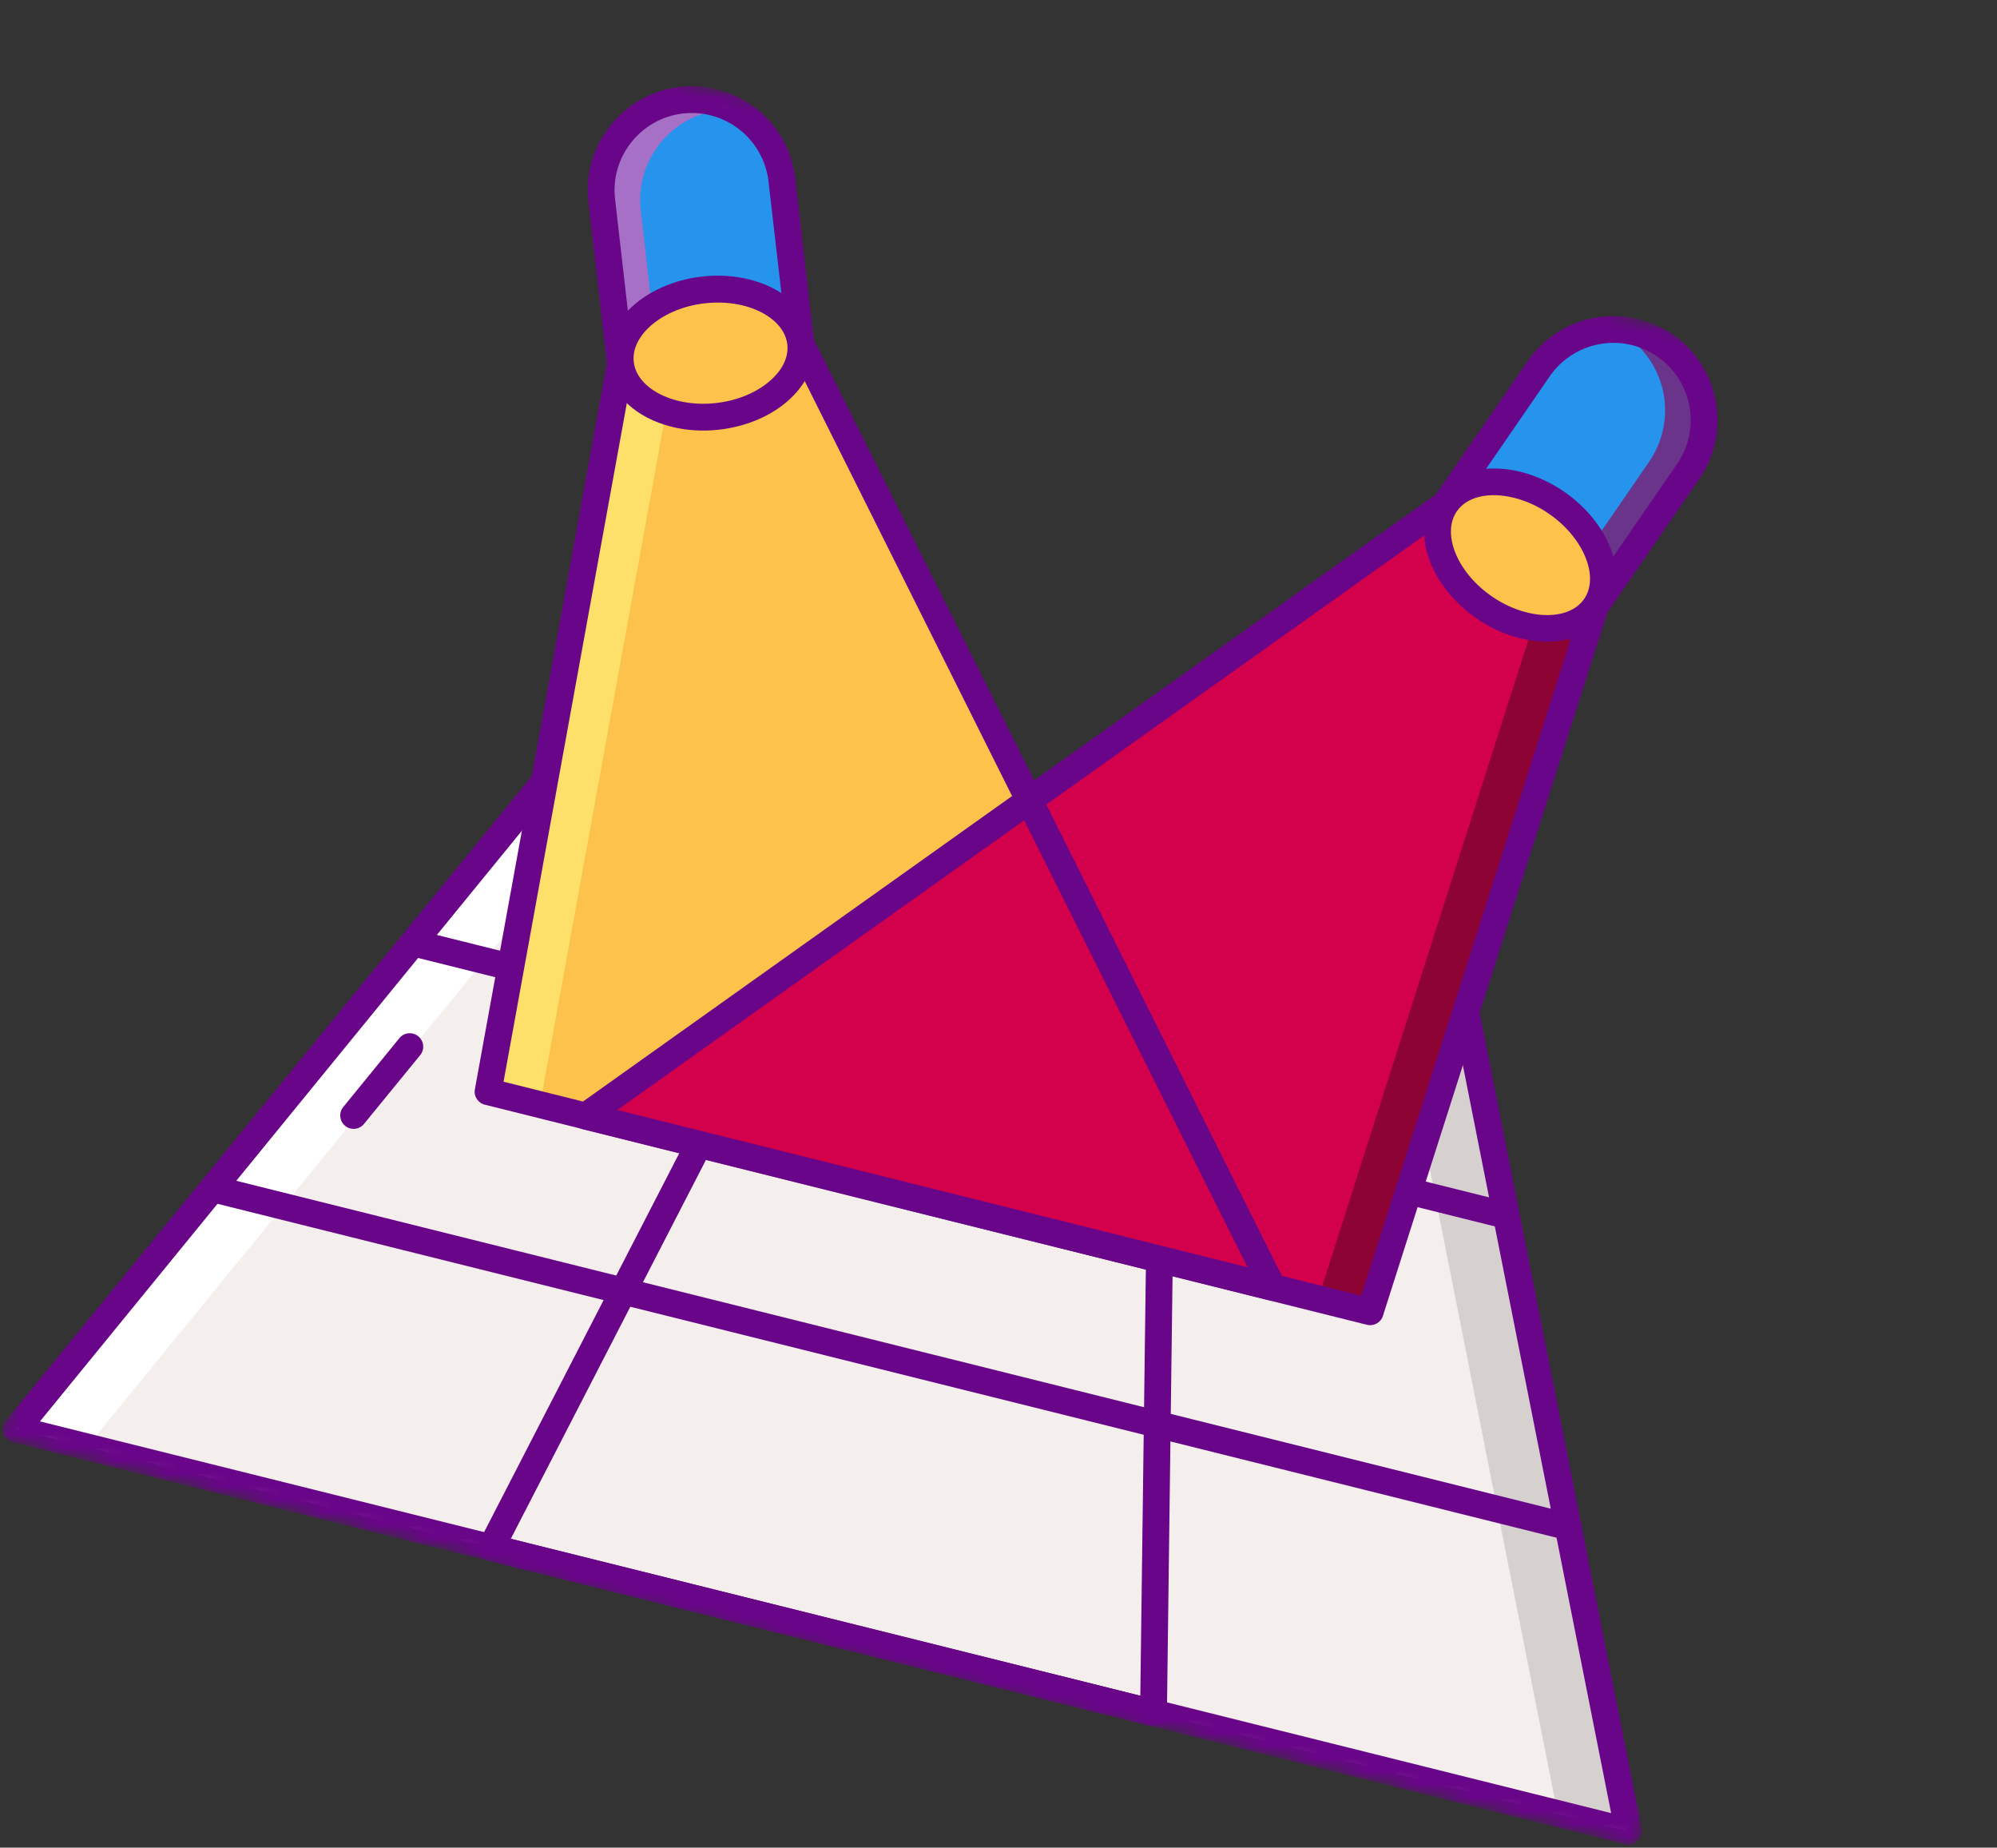 <svg width="153.833" height="142.297" viewBox="0 0 153.833 142.297" fill="none" xmlns="http://www.w3.org/2000/svg" xmlns:xlink="http://www.w3.org/1999/xlink">
	<rect x="0" y="0" width="153.833" height="142.297" fill="#333333" stroke="none"/>
	<desc>
			Created with Pixso.
	</desc>
	<defs/>
	<mask id="mask1_36624" mask-type="alpha" maskUnits="userSpaceOnUse" x="0" y="0" width="153.833" height="142.297">
		<g style="mix-blend-mode:normal">
			<rect id="Rectangle 2888" x="27.633" width="130.063" height="114.224" transform="rotate(14 27.633 0)" fill="#C4C4C4" fill-opacity="1"/>
		</g>
	</mask>
	<g mask="url(#mask1_36624)">
		<g style="mix-blend-mode:normal">
			<path id="Path 21004" d="M47.79 28L46.35 15.45C45.91 11.62 48.66 8.16 52.49 7.72C56.33 7.28 59.79 10.03 60.23 13.86L61.67 26.4L47.79 28Z" fill="#2694ED" fill-opacity="1" fill-rule="nonzero"/>
		</g>
	</g>
	<g mask="url(#mask1_36624)">
		<g style="mix-blend-mode:normal">
			<path id="Path 21005" d="M52.49 7.72C53.91 7.56 55.27 7.83 56.45 8.43C56.14 8.42 55.82 8.43 55.5 8.47C51.67 8.91 48.92 12.37 49.36 16.2L50.67 27.66L47.79 28L46.35 15.45C45.91 11.62 48.66 8.16 52.49 7.72Z" fill="#A670C6" fill-opacity="1" fill-rule="nonzero"/>
		</g>
	</g>
	<g mask="url(#mask1_36624)">
		<g style="mix-blend-mode:normal">
			<path id="Path 21006" d="M122.88 46.72L130.04 36.32C132.23 33.14 131.42 28.79 128.25 26.6C125.07 24.42 120.72 25.22 118.53 28.4L111.37 38.79L122.88 46.72Z" fill="#2694ED" fill-opacity="1" fill-rule="nonzero"/>
		</g>
	</g>
	<g mask="url(#mask1_36624)">
		<g style="mix-blend-mode:normal">
			<path id="Path 21007" d="M112.61 76.37L42.94 59L1.25 110.08L125.44 141.04L112.61 76.37Z" fill="#F4EFED" fill-opacity="1" fill-rule="nonzero"/>
		</g>
	</g>
	<g mask="url(#mask1_36624)">
		<g style="mix-blend-mode:normal">
			<path id="Path 21008" d="M112.61 76.37L107.16 75.01L119.99 139.68L125.44 141.04L112.61 76.37Z" fill="#D6D1CF" fill-opacity="1" fill-rule="nonzero"/>
		</g>
	</g>
	<g mask="url(#mask1_36624)">
		<g style="mix-blend-mode:normal">
			<path id="Path 21009" d="M42.94 59L48.39 60.36L6.7 111.43L1.25 110.08L42.94 59Z" fill="#FFFFFF" fill-opacity="1" fill-rule="nonzero"/>
		</g>
	</g>
	<g mask="url(#mask1_36624)">
		<g style="mix-blend-mode:normal">
			<path id="Path 21010" d="M125.19 142.04L1 111.08C0.65 110.99 0.38 110.74 0.27 110.4C0.16 110.07 0.22 109.7 0.45 109.42L42.14 58.34C42.39 58.03 42.8 57.9 43.19 58L112.86 75.37C113.25 75.46 113.55 75.78 113.62 76.17L126.46 140.84C126.52 141.19 126.41 141.54 126.16 141.79C125.9 142.03 125.54 142.13 125.19 142.04ZM3.08 109.47L124.11 139.64L111.73 77.21L43.32 60.16L3.08 109.47Z" fill="#690589" fill-opacity="1" fill-rule="nonzero"/>
		</g>
	</g>
	<g mask="url(#mask1_36624)">
		<g style="mix-blend-mode:normal">
			<path id="Path 21011" d="M26.99 86.91C26.85 86.88 26.71 86.81 26.59 86.71C26.15 86.35 26.08 85.7 26.44 85.26L30.77 79.95C31.13 79.51 31.78 79.45 32.22 79.81C32.66 80.17 32.73 80.82 32.37 81.26L28.04 86.56C27.78 86.88 27.37 87.01 26.99 86.91Z" fill="#690589" fill-opacity="1" fill-rule="nonzero"/>
		</g>
	</g>
	<g mask="url(#mask1_36624)">
		<g style="mix-blend-mode:normal">
			<path id="Path 21012" d="M88.6 132.92L37.59 120.2C37.28 120.12 37.03 119.91 36.9 119.62C36.77 119.34 36.77 119.01 36.92 118.72L64.98 64.25C65.2 63.82 65.68 63.6 66.15 63.72L89.9 69.64C90.37 69.76 90.69 70.18 90.68 70.66L89.89 131.93C89.88 132.25 89.73 132.54 89.48 132.74C89.23 132.93 88.91 133 88.6 132.92ZM39.35 118.51L87.84 130.6L88.61 71.45L66.44 65.92L39.35 118.51Z" fill="#690589" fill-opacity="1" fill-rule="nonzero"/>
		</g>
	</g>
	<g mask="url(#mask1_36624)">
		<g style="mix-blend-mode:normal">
			<path id="Path 21013" d="M115.1 94.44L32.25 73.79C31.7 73.65 31.36 73.09 31.5 72.54C31.64 71.98 32.2 71.65 32.75 71.78L115.6 92.44C116.16 92.58 116.49 93.14 116.36 93.69C116.22 94.25 115.66 94.58 115.1 94.44Z" fill="#690589" fill-opacity="1" fill-rule="nonzero"/>
		</g>
	</g>
	<g mask="url(#mask1_36624)">
		<g style="mix-blend-mode:normal">
			<path id="Path 21014" d="M119.99 118.45L16.66 92.69C16.11 92.55 15.77 91.99 15.91 91.43C16.05 90.88 16.61 90.54 17.16 90.68L120.49 116.45C121.05 116.58 121.38 117.14 121.24 117.7C121.11 118.25 120.55 118.59 119.99 118.45Z" fill="#690589" fill-opacity="1" fill-rule="nonzero"/>
		</g>
	</g>
	<g mask="url(#mask1_36624)">
		<g style="mix-blend-mode:normal">
			<path id="Path 21015" d="M98.03 99.15L37.6 84.08L47.79 27.99L61.67 26.4L98.03 99.15Z" fill="#FCC24C" fill-opacity="1" fill-rule="nonzero"/>
		</g>
	</g>
	<g mask="url(#mask1_36624)">
		<g style="mix-blend-mode:normal">
			<path id="Path 21016" d="M45.11 85.96L105.55 101.03L122.88 46.72L111.37 38.79L45.11 85.96Z" fill="#D3004C" fill-opacity="1" fill-rule="nonzero"/>
		</g>
	</g>
	<g mask="url(#mask1_36624)">
		<g style="mix-blend-mode:normal">
			<path id="Path 21017" d="M119.33 44.27L101.54 100.03L105.55 101.03L122.88 46.72L119.33 44.27Z" fill="#8D0334" fill-opacity="1" fill-rule="nonzero"/>
		</g>
	</g>
	<g mask="url(#mask1_36624)">
		<g style="mix-blend-mode:normal">
			<path id="Path 21018" d="M52.07 27.5L41.6 85.08L37.6 84.08L47.79 27.99L52.07 27.5Z" fill="#FCE06A" fill-opacity="1" fill-rule="nonzero"/>
		</g>
	</g>
	<g mask="url(#mask1_36624)">
		<g style="mix-blend-mode:normal">
			<path id="Path 21019" d="M97.79 100.15L37.35 85.08C36.82 84.95 36.48 84.43 36.58 83.9L46.78 27.81C46.86 27.36 47.22 27.02 47.68 26.97L61.55 25.38C61.98 25.33 62.4 25.55 62.59 25.94L98.96 98.69C99.14 99.05 99.09 99.48 98.84 99.8C98.59 100.11 98.18 100.25 97.79 100.15ZM38.79 83.31L96.11 97.61L61.07 27.51L48.67 28.93L38.79 83.31Z" fill="#690589" fill-opacity="1" fill-rule="nonzero"/>
		</g>
	</g>
	<g mask="url(#mask1_36624)">
		<g style="mix-blend-mode:normal">
			<path id="Path 21020" d="M105.3 102.03L44.86 86.96C44.47 86.86 44.17 86.54 44.1 86.15C44.02 85.75 44.18 85.35 44.51 85.12L110.78 37.95C111.13 37.7 111.6 37.7 111.96 37.94L123.46 45.87C123.84 46.12 124 46.6 123.86 47.03L106.53 101.34C106.37 101.86 105.83 102.16 105.3 102.03ZM47.54 85.5L104.86 99.79L121.66 47.13L111.38 40.05L47.54 85.5Z" fill="#690589" fill-opacity="1" fill-rule="nonzero"/>
		</g>
	</g>
	<g mask="url(#mask1_36624)">
		<g style="mix-blend-mode:normal">
			<path id="Path 21021" d="M47.54 29C47.4 28.96 47.27 28.9 47.15 28.8C46.94 28.63 46.8 28.38 46.77 28.11L45.33 15.57C44.82 11.18 47.99 7.2 52.38 6.69C56.77 6.19 60.75 9.35 61.26 13.74L62.7 26.28C62.76 26.85 62.36 27.36 61.79 27.43L47.91 29.02C47.79 29.04 47.66 29.03 47.54 29ZM54.73 8.88C54.05 8.71 53.34 8.66 52.61 8.74C49.35 9.12 47 12.08 47.38 15.34L48.7 26.85L60.53 25.49L59.2 13.98C58.91 11.44 57.06 9.46 54.73 8.88Z" fill="#690589" fill-opacity="1" fill-rule="nonzero"/>
		</g>
	</g>
	<g mask="url(#mask1_36624)">
		<g style="mix-blend-mode:normal">
			<path id="Path 21022" d="M54.17 22.33C58 21.89 61.36 23.71 61.67 26.4C61.98 29.09 59.12 31.62 55.29 32.06C51.46 32.5 48.1 30.68 47.79 27.99C47.48 25.31 50.34 22.77 54.17 22.33Z" fill="#FCC24C" fill-opacity="1" fill-rule="nonzero"/>
		</g>
	</g>
	<g mask="url(#mask1_36624)">
		<g style="mix-blend-mode:normal">
			<path id="Path 21023" d="M51.75 32.87C49.04 32.2 47.03 30.41 46.77 28.11C46.39 24.86 49.66 21.81 54.06 21.3C58.45 20.8 62.32 23.03 62.7 26.28C62.89 27.93 62.18 29.55 60.72 30.85C59.36 32.06 57.47 32.85 55.41 33.09C54.12 33.24 52.87 33.15 51.75 32.87ZM57.24 23.53C56.35 23.31 55.33 23.24 54.29 23.36C51.09 23.72 48.58 25.79 48.82 27.88C49.06 29.96 51.97 31.41 55.17 31.04C56.82 30.85 58.3 30.23 59.35 29.3C60.3 28.46 60.76 27.47 60.65 26.52C60.48 25.11 59.11 24 57.24 23.53Z" fill="#690589" fill-opacity="1" fill-rule="nonzero"/>
		</g>
	</g>
	<g mask="url(#mask1_36624)">
		<g style="mix-blend-mode:normal">
			<path id="Path 21024" d="M128.25 26.6C127.08 25.8 125.74 25.4 124.42 25.38C124.7 25.52 124.98 25.67 125.24 25.86C128.42 28.04 129.22 32.39 127.03 35.57L120.49 45.07L122.88 46.72L130.04 36.32C132.23 33.14 131.42 28.79 128.25 26.6Z" fill="#6A348A" fill-opacity="1" fill-rule="nonzero"/>
		</g>
	</g>
	<g mask="url(#mask1_36624)">
		<g style="mix-blend-mode:normal">
			<path id="Path 21025" d="M122.63 47.72C122.51 47.69 122.4 47.64 122.29 47.57L110.79 39.64C110.32 39.32 110.2 38.68 110.52 38.21L117.68 27.81C120.19 24.17 125.19 23.25 128.83 25.75C132.47 28.26 133.4 33.26 130.89 36.9L123.73 47.3C123.57 47.53 123.34 47.68 123.07 47.73C122.92 47.76 122.77 47.75 122.63 47.72ZM112.81 38.53L122.61 45.28L129.19 35.73C131.05 33.03 130.37 29.32 127.66 27.46C124.96 25.59 121.25 26.28 119.38 28.98L112.81 38.53Z" fill="#690589" fill-opacity="1" fill-rule="nonzero"/>
		</g>
	</g>
	<g mask="url(#mask1_36624)">
		<g style="mix-blend-mode:normal">
			<path id="Path 21026" d="M111.37 38.8C112.91 36.57 116.73 36.54 119.9 38.72C123.08 40.91 124.41 44.49 122.88 46.72C121.34 48.95 117.52 48.98 114.35 46.79C111.17 44.61 109.84 41.03 111.37 38.8Z" fill="#FCC24C" fill-opacity="1" fill-rule="nonzero"/>
		</g>
	</g>
	<g mask="url(#mask1_36624)">
		<g style="mix-blend-mode:normal">
			<path id="Path 21027" d="M117.1 49.16C115.97 48.88 114.83 48.38 113.76 47.64C112.05 46.46 110.76 44.87 110.13 43.17C109.44 41.33 109.59 39.57 110.52 38.21C112.38 35.51 116.85 35.36 120.49 37.87C124.13 40.38 125.58 44.61 123.73 47.3C122.42 49.2 119.8 49.84 117.1 49.16ZM116.63 38.34C114.77 37.87 113.03 38.21 112.22 39.38C111.68 40.17 111.62 41.26 112.06 42.45C112.55 43.76 113.57 45 114.93 45.94C117.59 47.77 120.84 47.86 122.03 46.13C123.22 44.4 121.98 41.4 119.32 39.57C118.46 38.97 117.53 38.56 116.63 38.34Z" fill="#690589" fill-opacity="1" fill-rule="nonzero"/>
		</g>
	</g>
</svg>
